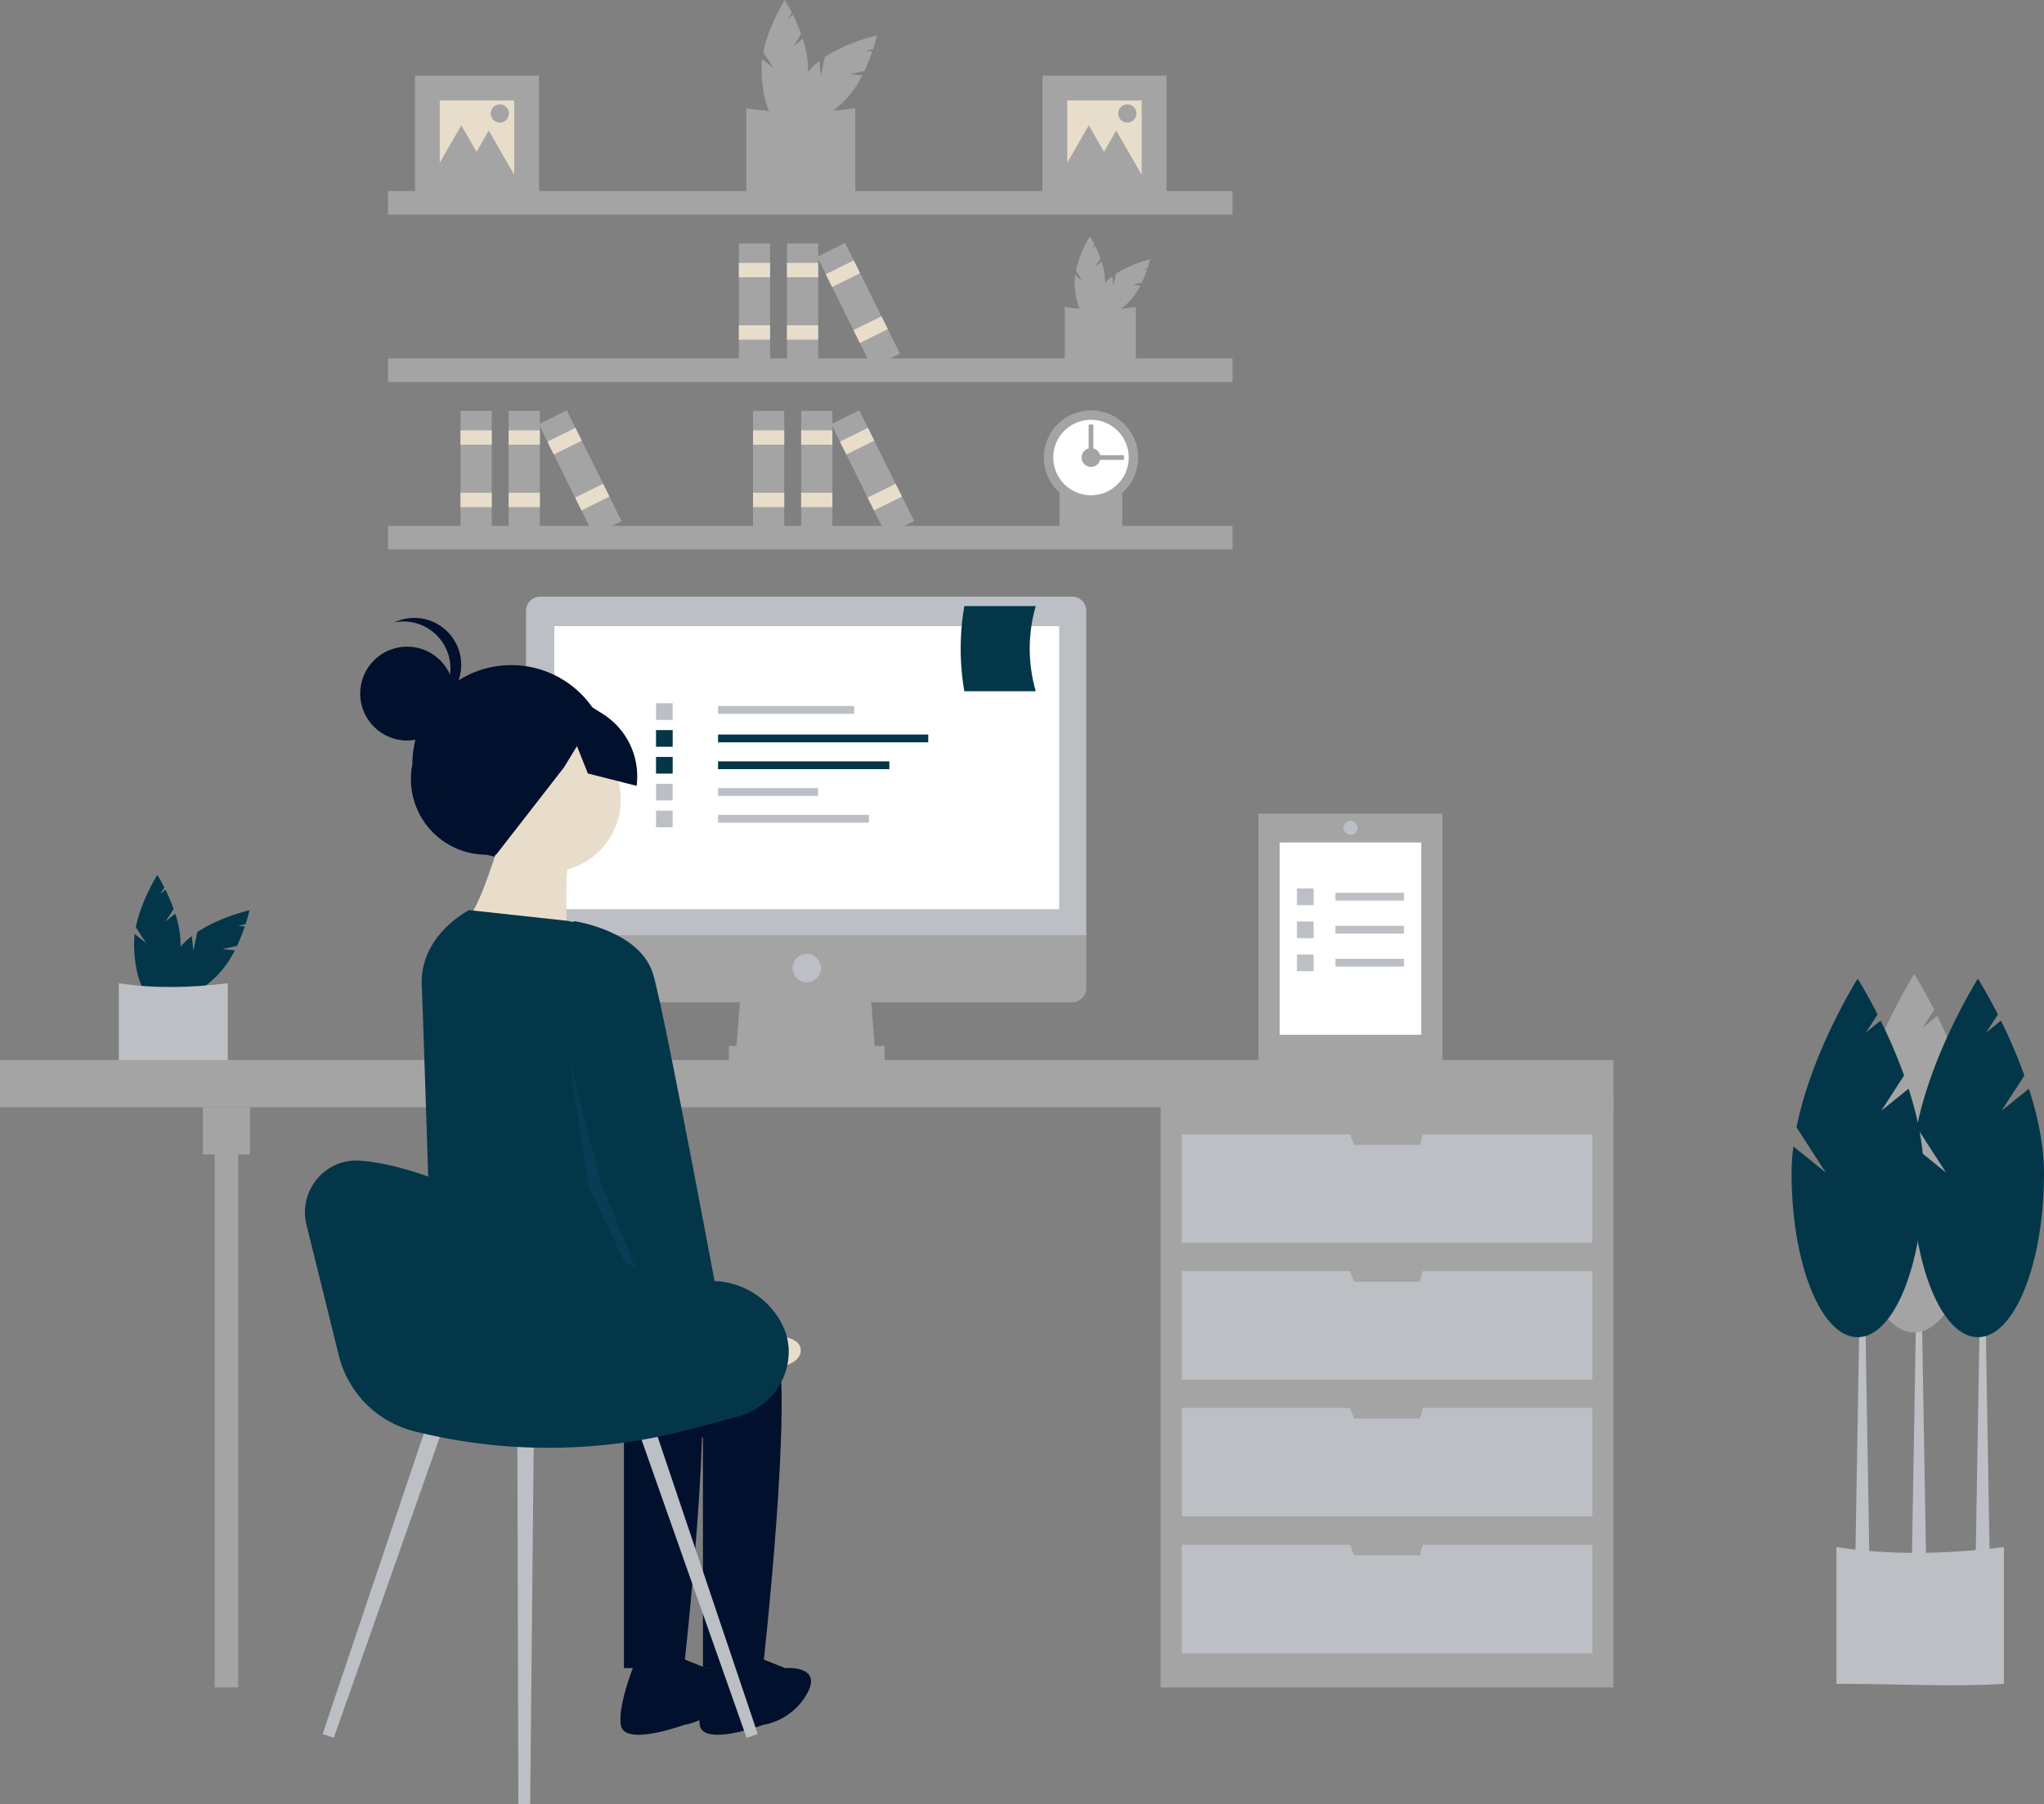 <svg xmlns="http://www.w3.org/2000/svg" id="ea61258a-e793-48f7-8624-3c5ca462ffd9" data-name="Layer 1" width="882.346" height="778.999" viewBox="0 0 882.346 778.999"><rect x="0" y="0" width="882.346" height="778.999" fill="#808080" stroke="none"/><title>remotely</title><path d="M501.189,80.561l3.47-5.362a80.387,80.387,0,0,0-3.56-8.333l-2.244,1.812,1.776-2.745c-1.693-3.333-3.025-5.432-3.025-5.432s-6.958,10.965-9.283,22.575l4.452,6.881-4.929-3.981a32.522,32.522,0,0,0-.27,4.078c0,13.75,4.491,24.896,10.03,24.896s10.03-11.146,10.03-24.896a42.818,42.818,0,0,0-2.295-12.847Z" transform="translate(-158.827 -60.501)" fill="#a4a4a4"/><path d="M525.747,92.481l6.245-1.338a80.386,80.386,0,0,0,3.375-8.409l-2.868-.305,3.197-.685c1.159-3.554,1.702-5.98,1.702-5.98s-12.674,2.833-22.527,9.399l-1.717,8.014-.67-6.3a32.524,32.524,0,0,0-3.075,2.693c-9.722,9.722-14.429,20.779-10.512,24.696s14.974-.789,24.696-10.512a42.818,42.818,0,0,0,7.462-10.707Z" transform="translate(-158.827 -60.501)" fill="#a4a4a4"/><path d="M528.028,145.685c-14.481.926-30.26-.054-47.046,0V107.253c14.791,2.303,30.565,2.066,47.046,0Z" transform="translate(-158.827 -60.501)" fill="#a4a4a4"/><path d="M631.628,175.652l2.263-3.497a52.424,52.424,0,0,0-2.321-5.434l-1.463,1.182,1.158-1.79c-1.104-2.173-1.973-3.543-1.973-3.543a50.241,50.241,0,0,0-6.054,14.722l2.903,4.487-3.214-2.596a21.21,21.21,0,0,0-.176,2.66c0,8.967,2.928,16.236,6.541,16.236s6.541-7.269,6.541-16.236a27.923,27.923,0,0,0-1.496-8.378Z" transform="translate(-158.827 -60.501)" fill="#a4a4a4"/><path d="M647.644,183.426l4.073-.873a52.421,52.421,0,0,0,2.201-5.484l-1.87-.199,2.085-.447c.756-2.317,1.11-3.9,1.11-3.9a50.241,50.241,0,0,0-14.691,6.129l-1.12,5.226-.437-4.109a21.208,21.208,0,0,0-2.005,1.756c-6.34,6.34-9.41,13.551-6.855,16.105s9.765-.515,16.105-6.855a27.923,27.923,0,0,0,4.866-6.982Z" transform="translate(-158.827 -60.501)" fill="#a4a4a4"/><path d="M649.131,218.122c-9.444.604-19.734-.035-30.681,0v-25.063a110.584,110.584,0,0,0,30.681,0Z" transform="translate(-158.827 -60.501)" fill="#a4a4a4"/><path d="M643.3,292.399c-8.339.533-17.425-.031-27.091,0V270.268a97.647,97.647,0,0,0,27.091,0Z" transform="translate(-158.827 -60.501)" fill="#a4a4a4"/><rect x="167.508" y="82.481" width="364.547" height="10.183" fill="#a4a4a4"/><rect x="167.508" y="154.78" width="364.547" height="10.183" fill="#a4a4a4"/><rect x="167.508" y="227.078" width="364.547" height="10.183" fill="#a4a4a4"/><circle cx="470.958" cy="197.548" r="20.366" fill="#a4a4a4"/><circle cx="470.958" cy="197.548" r="16.293" fill="#ffffff"/><circle cx="470.958" cy="197.548" r="4.073" fill="#a4a4a4"/><rect x="634.876" y="249.902" width="2.037" height="16.293" transform="translate(735.116 -438.347) rotate(90)" fill="#a4a4a4"/><rect x="628.767" y="243.793" width="2.037" height="16.293" transform="translate(1100.743 443.377) rotate(180)" fill="#a4a4a4"/><rect x="339.725" y="105.104" width="13.475" height="53.339" fill="#a4a4a4"/><rect x="339.725" y="113.526" width="13.475" height="6.176" fill="#e8ddcb"/><rect x="339.725" y="140.476" width="13.475" height="6.176" fill="#e8ddcb"/><rect x="318.951" y="105.104" width="13.475" height="53.339" fill="#a4a4a4"/><rect x="318.951" y="113.526" width="13.475" height="6.176" fill="#e8ddcb"/><rect x="318.951" y="140.476" width="13.475" height="6.176" fill="#e8ddcb"/><rect x="522.695" y="165.605" width="13.475" height="53.339" transform="translate(-189.171 194.366) rotate(-26.34)" fill="#a4a4a4"/><rect x="515.969" y="175.601" width="13.475" height="6.176" transform="translate(-183.842 189.971) rotate(-26.34)" fill="#e8ddcb"/><rect x="527.926" y="199.753" width="13.475" height="6.176" transform="translate(-193.317 197.784) rotate(-26.34)" fill="#e8ddcb"/><rect x="219.567" y="177.403" width="13.475" height="53.339" fill="#a4a4a4"/><rect x="219.567" y="185.825" width="13.475" height="6.176" fill="#e8ddcb"/><rect x="219.567" y="212.775" width="13.475" height="6.176" fill="#e8ddcb"/><rect x="198.793" y="177.403" width="13.475" height="53.339" fill="#a4a4a4"/><rect x="198.793" y="185.825" width="13.475" height="6.176" fill="#e8ddcb"/><rect x="198.793" y="212.775" width="13.475" height="6.176" fill="#e8ddcb"/><rect x="402.537" y="237.903" width="13.475" height="53.339" transform="translate(-233.724 148.559) rotate(-26.34)" fill="#a4a4a4"/><rect x="395.811" y="247.899" width="13.475" height="6.176" transform="translate(-228.395 144.164) rotate(-26.34)" fill="#e8ddcb"/><rect x="407.769" y="272.051" width="13.475" height="6.176" transform="translate(-237.87 151.977) rotate(-26.34)" fill="#e8ddcb"/><rect x="345.835" y="177.403" width="13.475" height="53.339" fill="#a4a4a4"/><rect x="345.835" y="185.825" width="13.475" height="6.176" fill="#e8ddcb"/><rect x="345.835" y="212.775" width="13.475" height="6.176" fill="#e8ddcb"/><rect x="325.061" y="177.403" width="13.475" height="53.339" fill="#a4a4a4"/><rect x="325.061" y="185.825" width="13.475" height="6.176" fill="#e8ddcb"/><rect x="325.061" y="212.775" width="13.475" height="6.176" fill="#e8ddcb"/><rect x="528.805" y="237.903" width="13.475" height="53.339" transform="translate(-220.615 204.582) rotate(-26.34)" fill="#a4a4a4"/><rect x="522.079" y="247.899" width="13.475" height="6.176" transform="translate(-215.286 200.188) rotate(-26.34)" fill="#e8ddcb"/><rect x="534.036" y="272.051" width="13.475" height="6.176" transform="translate(-224.76 208.001) rotate(-26.34)" fill="#e8ddcb"/><rect x="449.987" y="32.646" width="53.556" height="53.556" fill="#a4a4a4"/><rect x="460.699" y="43.357" width="32.134" height="32.134" fill="#e8ddcb"/><polygon points="470 54.143 476.814 65.944 483.627 77.745 470 77.745 456.373 77.745 463.187 65.944 470 54.143" fill="#a4a4a4"/><polygon points="481.839 56.398 488.653 68.199 495.466 80 481.839 80 468.212 80 475.026 68.199 481.839 56.398" fill="#a4a4a4"/><circle cx="486.631" cy="48.994" r="3.946" fill="#a4a4a4"/><rect x="179.123" y="32.646" width="53.556" height="53.556" fill="#a4a4a4"/><rect x="189.834" y="43.357" width="32.134" height="32.134" fill="#e8ddcb"/><polygon points="199.136 54.143 205.949 65.944 212.763 77.745 199.136 77.745 185.509 77.745 192.322 65.944 199.136 54.143" fill="#a4a4a4"/><polygon points="210.975 56.398 217.788 68.199 224.601 80 210.975 80 197.348 80 204.161 68.199 210.975 56.398" fill="#a4a4a4"/><circle cx="215.766" cy="48.994" r="3.946" fill="#a4a4a4"/><path d="M230.324,458.345l3.47-5.362a80.387,80.387,0,0,0-3.56-8.333l-2.244,1.812,1.776-2.745c-1.693-3.333-3.025-5.432-3.025-5.432s-6.958,10.965-9.283,22.575l4.452,6.881-4.929-3.981a32.524,32.524,0,0,0-.27,4.078c0,13.75,4.491,24.896,10.03,24.896s10.03-11.146,10.03-24.896a42.818,42.818,0,0,0-2.295-12.847Z" transform="translate(-158.827 -60.501)" fill="#033649"/><path d="M254.882,470.266l6.245-1.338a80.386,80.386,0,0,0,3.375-8.409l-2.868-.305,3.197-.685c1.159-3.554,1.702-5.98,1.702-5.98s-12.674,2.833-22.527,9.399l-1.717,8.014-.67-6.3a32.524,32.524,0,0,0-3.075,2.693c-9.722,9.722-14.429,20.779-10.512,24.696s14.974-.789,24.696-10.512a42.818,42.818,0,0,0,7.462-10.707Z" transform="translate(-158.827 -60.501)" fill="#033649"/><path d="M257.163,523.469c-14.481.926-30.26-.054-47.046,0V485.038c14.791,2.303,30.565,2.066,47.046,0Z" transform="translate(-158.827 -60.501)" fill="#bcc0c5"/><rect x="500.998" y="475.031" width="195.511" height="253.554" fill="#a4a4a4"/><rect x="92.664" y="488.269" width="10.183" height="240.316" fill="#a4a4a4"/><rect y="457.72" width="696.509" height="20.366" fill="#a4a4a4"/><rect x="87.573" y="478.086" width="20.366" height="20.366" fill="#a4a4a4"/><polygon points="614.155 489.796 613.009 494.379 584.497 494.379 582.779 489.796 510.162 489.796 510.162 536.638 687.344 536.638 687.344 489.796 614.155 489.796" fill="#bcc0c5"/><polygon points="614.155 548.857 613.009 553.439 584.497 553.439 582.779 548.857 510.162 548.857 510.162 595.698 687.344 595.698 687.344 548.857 614.155 548.857" fill="#bcc0c5"/><polygon points="614.155 607.918 613.009 612.5 584.497 612.5 582.779 607.918 510.162 607.918 510.162 654.759 687.344 654.759 687.344 607.918 614.155 607.918" fill="#bcc0c5"/><polygon points="614.155 666.979 613.009 671.561 584.497 671.561 582.779 666.979 510.162 666.979 510.162 713.82 687.344 713.82 687.344 666.979 614.155 666.979" fill="#bcc0c5"/><polygon points="377.785 454.665 317.706 454.665 319.742 428.19 375.748 428.19 377.785 454.665" fill="#a4a4a4"/><rect x="314.651" y="451.611" width="67.207" height="6.11" fill="#a4a4a4"/><path d="M621.639,318.128H392.015a6.11,6.11,0,0,0-6.11,6.11V464.252H627.748V324.237A6.11,6.11,0,0,0,621.639,318.128Z" transform="translate(-158.827 -60.501)" fill="#bcc0c5"/><path d="M385.905,464.252V487.163a6.11,6.11,0,0,0,6.11,6.11h229.624a6.11,6.11,0,0,0,6.11-6.11V464.252Z" transform="translate(-158.827 -60.501)" fill="#a4a4a4"/><rect x="239.298" y="270.355" width="217.914" height="122.195" fill="#ffffff"/><circle cx="348.254" cy="418.007" r="6.11" fill="#bcc0c5"/><path d="M1023.862,787.558c-22.254,1.424-46.502-.083-72.298,0V728.498c22.731,3.539,46.971,3.175,72.298,0Z" transform="translate(-158.827 -60.501)" fill="#bcc0c5"/><polygon points="831.432 673.3 825.322 673.3 827.359 553.949 829.395 553.949 831.432 673.3" fill="#bcc0c5"/><polygon points="858.926 674.107 852.816 674.107 854.853 554.755 856.889 554.755 858.926 674.107" fill="#bcc0c5"/><polygon points="806.993 674.107 800.883 674.107 802.92 554.755 804.956 554.755 806.993 674.107" fill="#bcc0c5"/><path d="M995.35,538.078l9.863-15.242a228.514,228.514,0,0,0-10.119-23.687l-6.378,5.151,5.05-7.804c-4.813-9.473-8.599-15.442-8.599-15.442s-19.78,31.17-26.389,64.173L971.435,564.786l-14.011-11.317a92.452,92.452,0,0,0-.769,11.593c0,39.086,12.765,70.771,28.512,70.771s28.512-31.685,28.512-70.771c0-12.117-2.741-24.794-6.523-36.521Z" transform="translate(-158.827 -60.501)" fill="#a4a4a4"/><path d="M1022.844,540.114l9.863-15.242a228.515,228.515,0,0,0-10.119-23.687l-6.378,5.151,5.05-7.804c-4.813-9.473-8.599-15.442-8.599-15.442s-19.78,31.17-26.389,64.173l12.656,19.56-14.011-11.317a92.452,92.452,0,0,0-.769,11.593c0,39.086,12.765,70.771,28.512,70.771s28.512-31.685,28.512-70.771c0-12.117-2.741-24.794-6.523-36.521Z" transform="translate(-158.827 -60.501)" fill="#033649"/><path d="M970.911,540.114l9.863-15.242a228.517,228.517,0,0,0-10.119-23.687l-6.378,5.151,5.05-7.804c-4.812-9.473-8.599-15.442-8.599-15.442s-19.78,31.17-26.389,64.173l12.656,19.56-14.011-11.317a92.452,92.452,0,0,0-.769,11.593c0,39.086,12.765,70.771,28.512,70.771s28.512-31.685,28.512-70.771c0-12.117-2.741-24.794-6.523-36.521Z" transform="translate(-158.827 -60.501)" fill="#033649"/><rect x="309.964" y="304.848" width="58.756" height="3.373" fill="#bcc0c5"/><rect x="309.964" y="317.151" width="90.732" height="3.373" fill="#033649"/><rect x="309.964" y="328.742" width="73.945" height="3.373" fill="#033649"/><rect x="309.964" y="340.29" width="43.168" height="3.373" fill="#bcc0c5"/><rect x="309.964" y="351.837" width="65.151" height="3.373" fill="#bcc0c5"/><rect x="283.184" y="303.649" width="7.195" height="7.195" fill="#bcc0c5"/><rect x="283.184" y="315.24" width="7.195" height="7.195" fill="#033649"/><rect x="283.184" y="326.831" width="7.195" height="7.195" fill="#033649"/><rect x="283.184" y="338.423" width="7.195" height="7.195" fill="#bcc0c5"/><rect x="283.184" y="350.014" width="7.195" height="7.195" fill="#bcc0c5"/><path d="M605.942,358.963H575.109a107.84,107.84,0,0,1,0-36.763h30.833A66.148,66.148,0,0,0,605.942,358.963Z" transform="translate(-158.827 -60.501)" fill="#033649"/><path d="M381.591,432.645l-12.685-3.092a32.657,32.657,0,0,1-32.051-39.124v0a42.685,42.685,0,0,1,42.631-42.738h0a42.685,42.685,0,0,1,42.738,42.631v0C429.417,415.35,406.891,438.812,381.591,432.645Z" transform="translate(-158.827 -60.501)" fill="#01102c"/><circle cx="236.62" cy="345.243" r="31.364" fill="#e8ddcb"/><path d="M374.992,422.108s-9.545,32.727-15,35.455,43.636,6.818,43.636,6.818-1.364-31.364,1.364-34.091S374.992,422.108,374.992,422.108Z" transform="translate(-158.827 -60.501)" fill="#e8ddcb"/><path d="M424.083,623.926s61.364-5.455,69.546,15S488.174,780.745,488.174,780.745H462.265V681.199s-110.472-31.402-110.472-42.311S424.083,623.926,424.083,623.926Z" transform="translate(-158.827 -60.501)" fill="#01102c"/><path d="M484.083,775.29l13.636,5.455s16.364-1.364,9.545,10.909A27.004,27.004,0,0,1,488.174,805.29s-25.909,9.545-27.273,0,6.818-28.636,6.818-28.636Z" transform="translate(-158.827 -60.501)" fill="#01102c"/><path d="M389.992,623.926s61.364-5.455,69.546,15S454.083,780.745,454.083,780.745H428.174V681.199s-78.418-18.164-78.418-29.073c0-5.125-5.343-31.171,4.073-36.658C364.457,609.274,389.992,623.926,389.992,623.926Z" transform="translate(-158.827 -60.501)" fill="#01102c"/><path d="M449.992,775.29l13.636,5.455s16.364-1.364,9.545,10.909A27.004,27.004,0,0,1,454.083,805.29s-25.909,9.545-27.273,0,6.818-28.636,6.818-28.636Z" transform="translate(-158.827 -60.501)" fill="#01102c"/><path d="M361.356,453.471l40.98,4.454a30.182,30.182,0,0,1,26.269,23.767L444.538,557.108s5.455,75-5.455,79.091-25.909-16.364-46.364-13.636-47.046,8.864-47.046,8.864S341.451,497.179,340.901,486.199C339.801,464.248,361.356,453.471,361.356,453.471Z" transform="translate(-158.827 -60.501)" fill="#033649"/><path d="M458.427,627.823l16.824,9.908s30.183-4.331,29.241,6.278-33.889,8.559-33.889,8.559l-20.275-12.493Z" transform="translate(-158.827 -60.501)" fill="#e8ddcb"/><circle cx="175.743" cy="299.475" r="20.26" fill="#01102c"/><path d="M353.263,349.085a20.25,20.25,0,0,0-24.247-19.836,20.25,20.25,0,1,1,12.63,38.165A20.243,20.243,0,0,0,353.263,349.085Z" transform="translate(-158.827 -60.501)" fill="#01102c"/><path d="M370.643,360.575l27.313-5.029,21.005,13.165a31.863,31.863,0,0,1,14.678,31.095l-21.037-5.332-4.711-11.812-5.61,9.196-29.334,37.75-16.47-10.488-14.683-23.009Z" transform="translate(-158.827 -60.501)" fill="#01102c"/><path d="M393.136,465.071l13.636-6.818s28.636,4.091,34.091,23.182,30,151.364,30,151.364L447.681,643.708l-32.727-80.455Z" transform="translate(-158.827 -60.501)" fill="#033649"/><polygon points="245.917 458.23 259.565 511.205 283.767 570.701 282.928 572.761 254.063 512.199 245.917 458.23" opacity="0.2" fill="#196289"/><polygon points="144.084 750.379 139.271 748.721 185.896 610.231 192.636 612.553 144.084 750.379" fill="#bcc0c5"/><polygon points="322.291 750.379 327.105 748.721 280.479 610.231 273.74 612.553 322.291 750.379" fill="#bcc0c5"/><polygon points="223.77 778.981 228.861 778.999 230.443 617.107 223.315 617.082 223.77 778.981" fill="#bcc0c5"/><path d="M291.127,589.357l13.966,56.445a44.826,44.826,0,0,0,32.642,32.721l0,0a238.26,238.26,0,0,0,118.547-.764l20.851-5.499c12.116-3.195,21.227-13.601,22.089-26.101a25.685,25.685,0,0,0-2.323-12.872q-.122-.26-.246-.515a34.064,34.064,0,0,0-29.598-19.138l-22.089-.713L364.521,577.282s-27.667-14.053-50.412-15.626C299.089,560.617,287.51,574.741,291.127,589.357Z" transform="translate(-158.827 -60.501)" fill="#033649"/><rect x="543.257" y="351.309" width="79.426" height="107.939" fill="#a4a4a4"/><rect x="552.421" y="363.764" width="61.097" height="83.03" fill="#ffffff"/><rect x="576.467" y="385.492" width="29.602" height="3.373" fill="#bcc0c5"/><rect x="559.87" y="383.625" width="7.195" height="7.195" fill="#bcc0c5"/><rect x="576.467" y="399.748" width="29.602" height="3.373" fill="#bcc0c5"/><rect x="559.87" y="397.881" width="7.195" height="7.195" fill="#bcc0c5"/><rect x="576.467" y="414.004" width="29.602" height="3.373" fill="#bcc0c5"/><rect x="559.87" y="412.137" width="7.195" height="7.195" fill="#bcc0c5"/><rect x="579.915" y="354.364" width="6.11" height="6.11" rx="3.055" fill="#bcc0c5"/></svg>